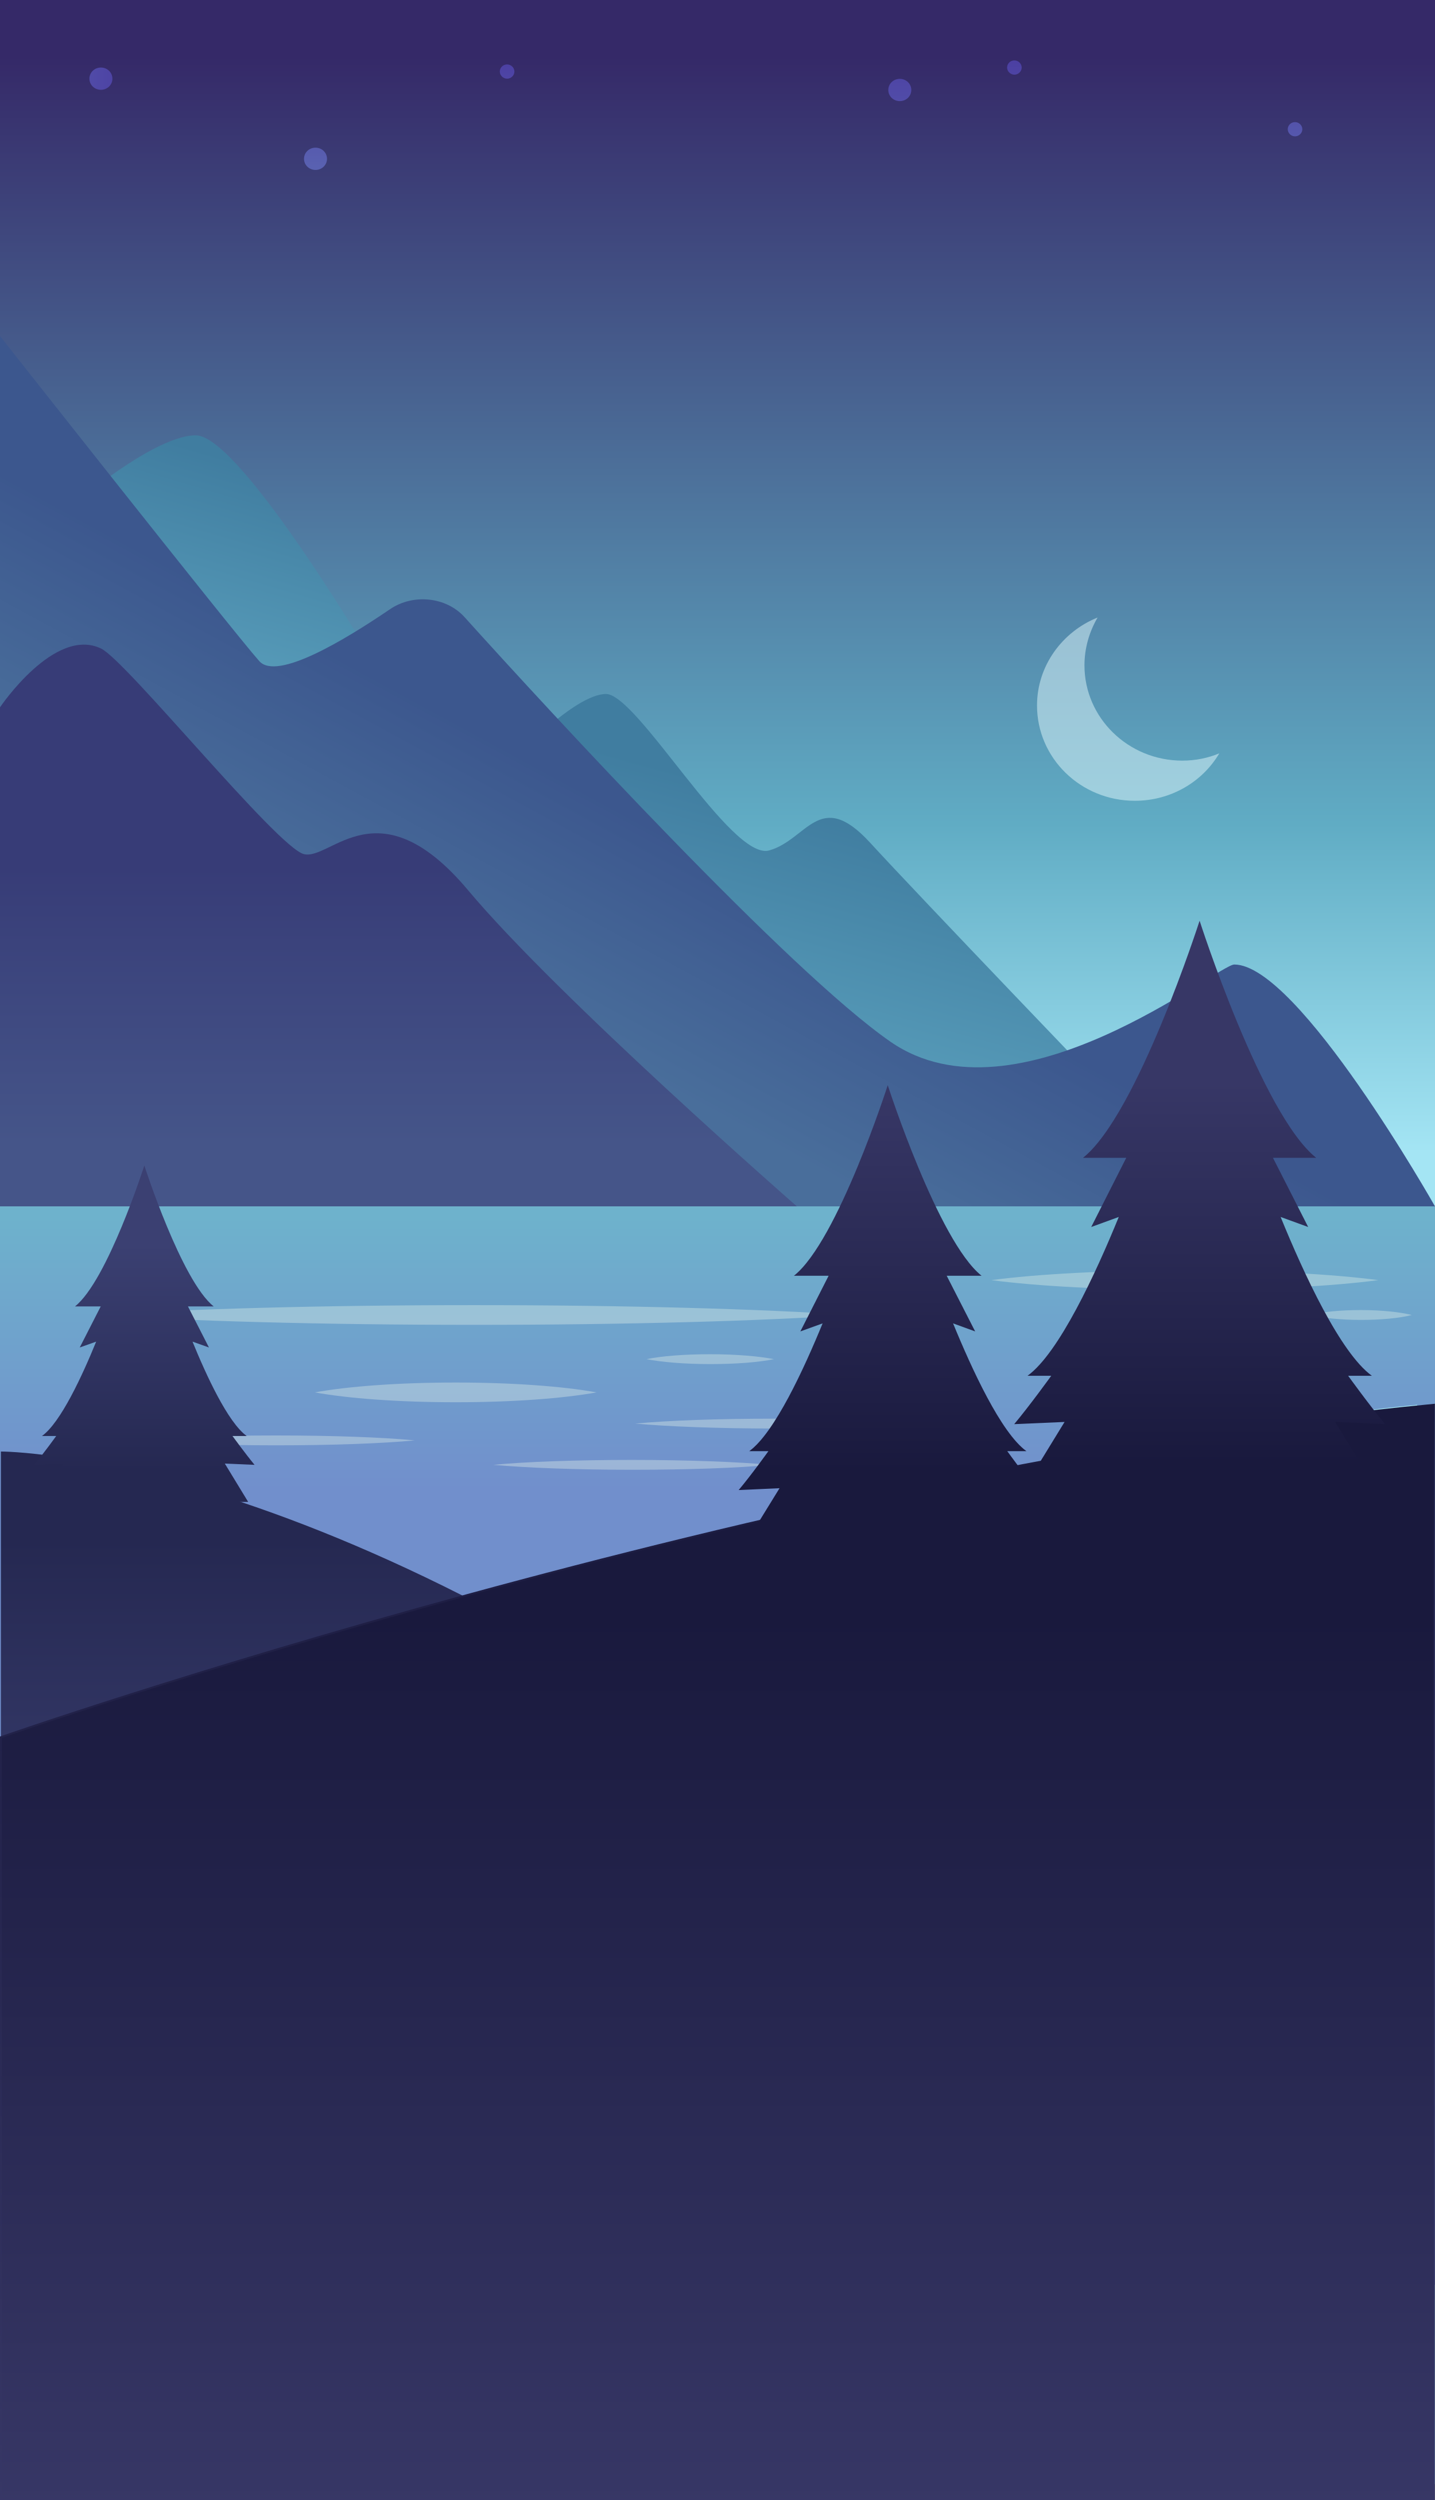 <?xml version="1.0" encoding="utf-8"?>
<!-- Generator: Adobe Illustrator 26.5.0, SVG Export Plug-In . SVG Version: 6.00 Build 0)  -->
<svg version="1.1" id="Calque_2_00000134247813877743299620000014654830975749983912_"
	 xmlns="http://www.w3.org/2000/svg" xmlns:xlink="http://www.w3.org/1999/xlink" x="0px" y="0px" viewBox="0 0 786.4 1369.7"
	 style="enable-background:new 0 0 786.4 1369.7;" xml:space="preserve">
<rect x="0" y="0" width="786.4" height="1369.7" fill="#808080" stroke="none"/>
<style type="text/css">
	.st0{fill:url(#SVGID_1_);}
	.st1{fill:url(#SVGID_00000181048027700080740950000008935772434153537724_);}
	.st2{fill:url(#SVGID_00000100380154080069378540000011511814680112209072_);}
	.st3{fill:url(#SVGID_00000116928856132104047650000014480448845742202555_);}
	.st4{fill:url(#SVGID_00000100348619567407951030000014425719294632158360_);}
	.st5{opacity:0.5;fill:#E0F9FC;enable-background:new    ;}
	.st6{fill:url(#SVGID_00000165935131032584374460000013336444699208895649_);}
	.st7{fill:url(#SVGID_00000183209354080880413240000009822374459065436323_);}
	.st8{fill:url(#SVGID_00000109000687564893932350000015114468524324704677_);}
	.st9{fill:url(#SVGID_00000096772999242268898620000011649133570678410369_);}
	.st10{fill:url(#SVGID_00000044143052078086295620000008785592929434572929_);}
	.st11{fill:url(#SVGID_00000138535804368164233970000005047593064275463344_);}
	.st12{fill:url(#SVGID_00000123432026510412501010000014161491870735995803_);}
	.st13{fill:url(#SVGID_00000173867338604789124220000006528693036022750126_);}
	.st14{fill:url(#SVGID_00000163059171671698567400000010521902466781884604_);}
	.st15{fill:url(#SVGID_00000097458086830292823920000018076593922923756956_);}
	.st16{fill:url(#SVGID_00000074416087604551370050000006352216765184278700_);}
	.st17{fill:url(#SVGID_00000025425084213472262800000002369720337871868548_);}
	.st18{fill:url(#SVGID_00000096757457307442673190000003595486249528997510_);}
	.st19{fill:url(#SVGID_00000021809666257017322870000008267816177827449009_);}
	.st20{fill:url(#SVGID_00000082344938619506576770000017748125043992820864_);}
	.st21{fill:url(#SVGID_00000173863299682642615310000000545143207630646442_);}
	.st22{fill:url(#SVGID_00000084501826552247772360000005764453263368625287_);}
	.st23{fill:url(#SVGID_00000171683085386612332370000010480484377597867446_);}
	
		.st24{fill:url(#SVGID_00000057134345713287572930000009462148149485807764_);stroke:url(#SVGID_00000119095166527845264260000002050307626423165352_);stroke-width:1.05;stroke-miterlimit:10;}
	.st25{fill:url(#SVGID_00000059289510301859668220000001793971931605048199_);}
	.st26{fill:url(#SVGID_00000075855398902384968950000004936310851526314635_);}
</style>
<g id="Layer_1">
	<g>
		
			<linearGradient id="SVGID_1_" gradientUnits="userSpaceOnUse" x1="393.2" y1="105.54" x2="393.2" y2="-495.36" gradientTransform="matrix(1 0 0 1 0 526)">
			<stop  offset="0" style="stop-color:#A4E5F4"/>
			<stop  offset="0.3" style="stop-color:#60ACC4"/>
			<stop  offset="1" style="stop-color:#352968"/>
		</linearGradient>
		<rect y="0" class="st0" width="786.4" height="1360.9"/>
		<g>
			
				<linearGradient id="SVGID_00000139295645396877688460000015441276542616644773_" gradientUnits="userSpaceOnUse" x1="432.411" y1="39.395" x2="464.782" y2="-77.844" gradientTransform="matrix(1 0 0 1 0 526)">
				<stop  offset="0" style="stop-color:#5599B7"/>
				<stop  offset="1" style="stop-color:#407DA0"/>
			</linearGradient>
			<path style="fill:url(#SVGID_00000139295645396877688460000015441276542616644773_);" d="M281.9,415.7c0,0,33-35.5,50.2-35.5
				s68.6,91.5,89.4,85.7c20.8-5.8,27.6-34.2,55-4.6c27.2,29.7,136.8,143.8,136.8,143.8L471.2,637L281.9,415.7L281.9,415.7z"/>
			
				<linearGradient id="SVGID_00000178920434009800972770000001656654174323926674_" gradientUnits="userSpaceOnUse" x1="109.443" y1="-171.666" x2="138.705" y2="-271.28" gradientTransform="matrix(1 0 0 1 0 526)">
				<stop  offset="0" style="stop-color:#5599B7"/>
				<stop  offset="1" style="stop-color:#407DA0"/>
			</linearGradient>
			<path style="fill:url(#SVGID_00000178920434009800972770000001656654174323926674_);" d="M26,288.5c0,0,54.9-50,81.3-50
				c25,0,100.9,129.8,100.9,129.8L90.3,438.1L26,288.5L26,288.5z"/>
			
				<linearGradient id="SVGID_00000087370669508544821750000015478298071386853268_" gradientUnits="userSpaceOnUse" x1="313.838" y1="42.661" x2="372.486" y2="-65.351" gradientTransform="matrix(1 0 0 1 0 526)">
				<stop  offset="0" style="stop-color:#496E9B"/>
				<stop  offset="1" style="stop-color:#3C578E"/>
			</linearGradient>
			<path style="fill:url(#SVGID_00000087370669508544821750000015478298071386853268_);" d="M786.4,660.9c0,0-74.9-132.5-110-132.5
				c-8.9,0-119.2,90.2-188.4,42.3C432.2,532,302.4,391.1,254.5,338c-10-11-28-12.9-40.7-4.3c-24.7,16.8-62,39.4-71.7,28.5
				C127.4,345.7,0,184.1,0,184.1v476.8H786.4z"/>
			
				<linearGradient id="SVGID_00000118385161516016967880000015089260868200753303_" gradientUnits="userSpaceOnUse" x1="218.302" y1="-50.83" x2="218.302" y2="100.47" gradientTransform="matrix(1 0 0 1 0 526)">
				<stop  offset="0" style="stop-color:#373C77"/>
				<stop  offset="1" style="stop-color:#455589"/>
			</linearGradient>
			<path style="fill:url(#SVGID_00000118385161516016967880000015089260868200753303_);" d="M0,387.5c0,0,29.9-44.5,55.4-32.2
				c13.8,6.6,96.4,108.8,111.1,112.6c14.7,3.8,40.9-38.8,90.1,19.9s180.1,173.1,180.1,173.1H0V387.5z"/>
		</g>
		<path class="st5" d="M647.9,416.7c-29.6,0-53.6-23.4-53.6-52.2c0-9.5,2.7-18.5,7.2-26.2c-19.4,7.8-33.2,26.5-33.2,48.2
			c0,28.8,23.9,52.2,53.6,52.2c19.8,0,37.1-10.4,46.3-26C662,415.3,655.1,416.7,647.9,416.7z"/>
		
			<linearGradient id="SVGID_00000172401495988155422580000005699975508072758940_" gradientUnits="userSpaceOnUse" x1="393.2" y1="140.67" x2="393.2" y2="290.09" gradientTransform="matrix(1 0 0 1 0 526)">
			<stop  offset="0" style="stop-color:#6EB2CC"/>
			<stop  offset="1" style="stop-color:#718FCC"/>
		</linearGradient>
		<rect y="660.9" style="fill:url(#SVGID_00000172401495988155422580000005699975508072758940_);" width="786.4" height="590.8"/>
		<g>
			
				<linearGradient id="SVGID_00000154400869964005695700000013292657392834292400_" gradientUnits="userSpaceOnUse" x1="-549.134" y1="-482.9" x2="68.162" y2="-482.9" gradientTransform="matrix(1 0 0 1 0 526)">
				<stop  offset="0" style="stop-color:#CCF4FA"/>
				<stop  offset="0" style="stop-color:#CCF4FA"/>
				<stop  offset="0.1" style="stop-color:#C2F0F7"/>
				<stop  offset="0.25" style="stop-color:#A8E5EF"/>
				<stop  offset="0.4" style="stop-color:#8ADAE6"/>
				<stop  offset="0.47" style="stop-color:#87D2E2"/>
				<stop  offset="0.58" style="stop-color:#7EBDD9"/>
				<stop  offset="0.72" style="stop-color:#719CCB"/>
				<stop  offset="0.87" style="stop-color:#5E6DB6"/>
				<stop  offset="1" style="stop-color:#4C40A3"/>
			</linearGradient>
			<path style="fill:url(#SVGID_00000154400869964005695700000013292657392834292400_);" d="M55.3,37c-3.5,0-6.3,2.7-6.3,6.1
				s2.8,6.1,6.3,6.1c3.5,0,6.3-2.7,6.3-6.1S58.8,37,55.3,37z"/>
			
				<linearGradient id="SVGID_00000030449150267896999830000000327905513942536595_" gradientUnits="userSpaceOnUse" x1="-1452.378" y1="-306.125" x2="-1451.358" y2="-306.125" gradientTransform="matrix(3.609095e-14 -589.41 -589.41 -3.609095e-14 -180260.109 -855410.562)">
				<stop  offset="0" style="stop-color:#CCF4FA"/>
				<stop  offset="0" style="stop-color:#CCF4FA"/>
				<stop  offset="0.1" style="stop-color:#C2F0F7"/>
				<stop  offset="0.25" style="stop-color:#A8E5EF"/>
				<stop  offset="0.4" style="stop-color:#8ADAE6"/>
				<stop  offset="0.47" style="stop-color:#87D2E2"/>
				<stop  offset="0.58" style="stop-color:#7EBDD9"/>
				<stop  offset="0.72" style="stop-color:#719CCB"/>
				<stop  offset="0.87" style="stop-color:#5E6DB6"/>
				<stop  offset="1" style="stop-color:#4C40A3"/>
			</linearGradient>
			<path style="fill:url(#SVGID_00000030449150267896999830000000327905513942536595_);" d="M172.9,80.9c-3.5,0-6.3,2.7-6.3,6.1
				s2.8,6.1,6.3,6.1s6.3-2.7,6.3-6.1S176.4,80.9,172.9,80.9"/>
			
				<linearGradient id="SVGID_00000155115626266668512620000007467423416489639067_" gradientUnits="userSpaceOnUse" x1="-1452.378" y1="-306.668" x2="-1451.358" y2="-306.668" gradientTransform="matrix(3.609095e-14 -589.41 -589.41 -3.609095e-14 -180260.109 -855410.562)">
				<stop  offset="0" style="stop-color:#CCF4FA"/>
				<stop  offset="0" style="stop-color:#CCF4FA"/>
				<stop  offset="0.1" style="stop-color:#C2F0F7"/>
				<stop  offset="0.25" style="stop-color:#A8E5EF"/>
				<stop  offset="0.4" style="stop-color:#8ADAE6"/>
				<stop  offset="0.47" style="stop-color:#87D2E2"/>
				<stop  offset="0.58" style="stop-color:#7EBDD9"/>
				<stop  offset="0.72" style="stop-color:#719CCB"/>
				<stop  offset="0.87" style="stop-color:#5E6DB6"/>
				<stop  offset="1" style="stop-color:#4C40A3"/>
			</linearGradient>
			<path style="fill:url(#SVGID_00000155115626266668512620000007467423416489639067_);" d="M493.1,43.2c-3.5,0-6.3,2.7-6.3,6.1
				s2.8,6.1,6.3,6.1c3.5,0,6.3-2.7,6.3-6.1S496.6,43.2,493.1,43.2"/>
			
				<linearGradient id="SVGID_00000161592605770459018420000004146662177891475636_" gradientUnits="userSpaceOnUse" x1="-1452.378" y1="-307.036" x2="-1451.358" y2="-307.036" gradientTransform="matrix(3.609095e-14 -589.41 -589.41 -3.609095e-14 -180260.109 -855410.562)">
				<stop  offset="0" style="stop-color:#CCF4FA"/>
				<stop  offset="0" style="stop-color:#CCF4FA"/>
				<stop  offset="0.1" style="stop-color:#C2F0F7"/>
				<stop  offset="0.25" style="stop-color:#A8E5EF"/>
				<stop  offset="0.4" style="stop-color:#8ADAE6"/>
				<stop  offset="0.47" style="stop-color:#87D2E2"/>
				<stop  offset="0.58" style="stop-color:#7EBDD9"/>
				<stop  offset="0.72" style="stop-color:#719CCB"/>
				<stop  offset="0.87" style="stop-color:#5E6DB6"/>
				<stop  offset="1" style="stop-color:#4C40A3"/>
			</linearGradient>
			<path style="fill:url(#SVGID_00000161592605770459018420000004146662177891475636_);" d="M709.7,66.9c-2.3,0-4,1.8-4,3.9
				s1.8,3.9,4,3.9s4-1.8,4-3.9S711.9,66.9,709.7,66.9"/>
			
				<linearGradient id="SVGID_00000114765137737350820870000014540329689394675587_" gradientUnits="userSpaceOnUse" x1="-1452.378" y1="-306.303" x2="-1451.358" y2="-306.303" gradientTransform="matrix(3.609095e-14 -589.41 -589.41 -3.609095e-14 -180260.109 -855410.562)">
				<stop  offset="0" style="stop-color:#CCF4FA"/>
				<stop  offset="0" style="stop-color:#CCF4FA"/>
				<stop  offset="0.1" style="stop-color:#C2F0F7"/>
				<stop  offset="0.25" style="stop-color:#A8E5EF"/>
				<stop  offset="0.4" style="stop-color:#8ADAE6"/>
				<stop  offset="0.47" style="stop-color:#87D2E2"/>
				<stop  offset="0.58" style="stop-color:#7EBDD9"/>
				<stop  offset="0.72" style="stop-color:#719CCB"/>
				<stop  offset="0.87" style="stop-color:#5E6DB6"/>
				<stop  offset="1" style="stop-color:#4C40A3"/>
			</linearGradient>
			<path style="fill:url(#SVGID_00000114765137737350820870000014540329689394675587_);" d="M277.9,35.3c-2.3,0-4,1.8-4,3.9
				s1.8,3.9,4,3.9s4-1.8,4-3.9S280.1,35.3,277.9,35.3"/>
			
				<linearGradient id="SVGID_00000181069009334026590180000000602710168912938943_" gradientUnits="userSpaceOnUse" x1="-1452.378" y1="-306.774" x2="-1451.358" y2="-306.774" gradientTransform="matrix(3.609095e-14 -589.41 -589.41 -3.609095e-14 -180260.109 -855410.562)">
				<stop  offset="0" style="stop-color:#CCF4FA"/>
				<stop  offset="0" style="stop-color:#CCF4FA"/>
				<stop  offset="0.1" style="stop-color:#C2F0F7"/>
				<stop  offset="0.25" style="stop-color:#A8E5EF"/>
				<stop  offset="0.4" style="stop-color:#8ADAE6"/>
				<stop  offset="0.47" style="stop-color:#87D2E2"/>
				<stop  offset="0.58" style="stop-color:#7EBDD9"/>
				<stop  offset="0.72" style="stop-color:#719CCB"/>
				<stop  offset="0.87" style="stop-color:#5E6DB6"/>
				<stop  offset="1" style="stop-color:#4C40A3"/>
			</linearGradient>
			<path style="fill:url(#SVGID_00000181069009334026590180000000602710168912938943_);" d="M555.9,33.1c-2.3,0-4,1.8-4,3.9
				s1.8,3.9,4,3.9c2.2,0,4-1.8,4-3.9S558.1,33.1,555.9,33.1"/>
		</g>
		<g>
			
				<linearGradient id="SVGID_00000070797717027905019340000005258091658921030019_" gradientUnits="userSpaceOnUse" x1="-1454.122" y1="-285.583" x2="-1453.102" y2="-285.583" gradientTransform="matrix(9.440190e-15 154.17 154.17 -9.440190e-15 44288.074 224863.281)">
				<stop  offset="0" style="stop-color:#9AC8D7"/>
				<stop  offset="0" style="stop-color:#9AC8D7"/>
				<stop  offset="1" style="stop-color:#9CB0D7"/>
			</linearGradient>
			<path style="fill:url(#SVGID_00000070797717027905019340000005258091658921030019_);" d="M259.8,715c-83.4,0-157.8,2.1-205.9,5.4
				c48.1,3.3,122.4,5.4,205.9,5.4s157.7-2.1,205.9-5.4C417.5,717.1,343.2,715,259.8,715"/>
			
				<linearGradient id="SVGID_00000105394758465172709720000011004518661140628898_" gradientUnits="userSpaceOnUse" x1="-1454.122" y1="-285.648" x2="-1453.102" y2="-285.648" gradientTransform="matrix(9.440190e-15 154.17 154.17 -9.440190e-15 44288.074 224863.281)">
				<stop  offset="0" style="stop-color:#9AC8D7"/>
				<stop  offset="0" style="stop-color:#9AC8D7"/>
				<stop  offset="1" style="stop-color:#9CB0D7"/>
			</linearGradient>
			<path style="fill:url(#SVGID_00000105394758465172709720000011004518661140628898_);" d="M249.7,757.4c-31.2,0-59.1,2.1-77.2,5.4
				c18.1,3.3,45.8,5.4,77.2,5.4s59.1-2.1,77.2-5.4C308.8,759.5,281,757.4,249.7,757.4"/>
			
				<linearGradient id="SVGID_00000118368875727638665710000015806648209536901788_" gradientUnits="userSpaceOnUse" x1="-1454.122" y1="-283.057" x2="-1453.102" y2="-283.057" gradientTransform="matrix(9.440190e-15 154.17 154.17 -9.440190e-15 44288.074 224863.281)">
				<stop  offset="0" style="stop-color:#9AC8D7"/>
				<stop  offset="0" style="stop-color:#9AC8D7"/>
				<stop  offset="1" style="stop-color:#9CB0D7"/>
			</linearGradient>
			<path style="fill:url(#SVGID_00000118368875727638665710000015806648209536901788_);" d="M649.3,695.9c-42.9,0-81.3,2.1-106,5.4
				c24.8,3.3,63.1,5.4,106,5.4s81.3-2.1,106-5.4C730.4,698,692.2,695.9,649.3,695.9"/>
			
				<linearGradient id="SVGID_00000144337704746538746510000017793558686209034654_" gradientUnits="userSpaceOnUse" x1="-1454.122" y1="-282.43" x2="-1453.102" y2="-282.43" gradientTransform="matrix(9.440190e-15 154.17 154.17 -9.440190e-15 44288.074 224863.281)">
				<stop  offset="0" style="stop-color:#9AC8D7"/>
				<stop  offset="0" style="stop-color:#9AC8D7"/>
				<stop  offset="1" style="stop-color:#9CB0D7"/>
			</linearGradient>
			<path style="fill:url(#SVGID_00000144337704746538746510000017793558686209034654_);" d="M745.8,717.7c-11.3,0-21.4,1-27.9,2.7
				c6.6,1.6,16.6,2.7,27.9,2.7c11.3,0,21.4-1,27.9-2.7C767.2,718.8,757.1,717.7,745.8,717.7"/>
			
				<linearGradient id="SVGID_00000177471262777090217930000001945812396212192924_" gradientUnits="userSpaceOnUse" x1="-1454.122" y1="-284.743" x2="-1453.102" y2="-284.743" gradientTransform="matrix(9.440190e-15 154.17 154.17 -9.440190e-15 44288.074 224863.281)">
				<stop  offset="0" style="stop-color:#9AC8D7"/>
				<stop  offset="0" style="stop-color:#9AC8D7"/>
				<stop  offset="1" style="stop-color:#9CB0D7"/>
			</linearGradient>
			<path style="fill:url(#SVGID_00000177471262777090217930000001945812396212192924_);" d="M389.2,741.9c-14.2,0-26.7,1-34.9,2.7
				c8.1,1.6,20.8,2.7,34.9,2.7c14.2,0,26.7-1,34.9-2.7C416.1,743,403.4,741.9,389.2,741.9"/>
			
				<linearGradient id="SVGID_00000162343931966464789350000017830448086187062156_" gradientUnits="userSpaceOnUse" x1="-1454.122" y1="-285.021" x2="-1453.102" y2="-285.021" gradientTransform="matrix(9.440190e-15 154.17 154.17 -9.440190e-15 44288.074 224863.281)">
				<stop  offset="0" style="stop-color:#9AC8D7"/>
				<stop  offset="0" style="stop-color:#9AC8D7"/>
				<stop  offset="1" style="stop-color:#9CB0D7"/>
			</linearGradient>
			<path style="fill:url(#SVGID_00000162343931966464789350000017830448086187062156_);" d="M346.4,799.8c-30.8,0-58.4,1-76.1,2.7
				c17.8,1.6,45.3,2.7,76.1,2.7s58.4-1,76.1-2.7C404.8,800.9,377.2,799.8,346.4,799.8"/>
			
				<linearGradient id="SVGID_00000038407926116636696630000009381512861777314723_" gradientUnits="userSpaceOnUse" x1="-1454.122" y1="-286.287" x2="-1453.102" y2="-286.287" gradientTransform="matrix(9.440190e-15 154.17 154.17 -9.440190e-15 44288.074 224863.281)">
				<stop  offset="0" style="stop-color:#9AC8D7"/>
				<stop  offset="0" style="stop-color:#9AC8D7"/>
				<stop  offset="1" style="stop-color:#9CB0D7"/>
			</linearGradient>
			<path style="fill:url(#SVGID_00000038407926116636696630000009381512861777314723_);" d="M151.2,786.4c-30.9,0-58.4,1-76.1,2.7
				c17.8,1.6,45.3,2.7,76.1,2.7s58.4-1,76.1-2.7C209.7,787.4,182.1,786.4,151.2,786.4"/>
			
				<linearGradient id="SVGID_00000088112491173122677520000005694309198554065550_" gradientUnits="userSpaceOnUse" x1="-1454.122" y1="-284.516" x2="-1453.102" y2="-284.516" gradientTransform="matrix(9.440190e-15 154.17 154.17 -9.440190e-15 44288.074 224863.281)">
				<stop  offset="0" style="stop-color:#9AC8D7"/>
				<stop  offset="0" style="stop-color:#9AC8D7"/>
				<stop  offset="1" style="stop-color:#9CB0D7"/>
			</linearGradient>
			<path style="fill:url(#SVGID_00000088112491173122677520000005694309198554065550_);" d="M424.2,777.2c-30.8,0-58.4,1-76.1,2.7
				c17.8,1.6,45.3,2.7,76.1,2.7s58.4-1,76.1-2.7C482.5,778.2,455.1,777.2,424.2,777.2"/>
		</g>
		
			<linearGradient id="SVGID_00000018915435300064928500000013088799979241212301_" gradientUnits="userSpaceOnUse" x1="349.169" y1="517.87" x2="349.169" y2="317.98" gradientTransform="matrix(1 0 0 1 0 526)">
			<stop  offset="0" style="stop-color:#3B4072"/>
			<stop  offset="1" style="stop-color:#252851"/>
		</linearGradient>
		<path style="fill:url(#SVGID_00000018915435300064928500000013088799979241212301_);" d="M0.5,795.2c0,0,194.5-1.1,482.3,228.9
			c282.9,226.1,205.3,336.3,205.3,336.3l-687.6-34V795.2z"/>
		
			<linearGradient id="SVGID_00000119820966303160087070000001562003371395208594_" gradientUnits="userSpaceOnUse" x1="79.102" y1="155.62" x2="79.102" y2="279.76" gradientTransform="matrix(1 0 0 1 0 526)">
			<stop  offset="0" style="stop-color:#3B4072"/>
			<stop  offset="1" style="stop-color:#252851"/>
		</linearGradient>
		<path style="fill:url(#SVGID_00000119820966303160087070000001562003371395208594_);" d="M34.9,801.8l-12.8,21h12.6
			c-1.4,3-3.1,6.1-4.9,9.5h98.5c-1.8-3.4-3.5-6.5-4.9-9.5H136l-12.8-21l16.3,0.7c-5.1-6.2-12.1-15.8-12.1-15.8h7.8
			c-10.3-7.4-22.2-33.3-29.7-51.7l9,3.2L103,715.7h14.1c-17.7-14.1-38-77.2-38-77.2s-20.2,63.1-38,77.2h14.1l-11.5,22.5l9-3.2
			c-7.5,18.4-19.4,44.3-29.7,51.7h7.8c0,0-6.9,9.6-12.1,15.8L34.9,801.8L34.9,801.8z"/>
		<g>
			
				<linearGradient id="SVGID_00000067236695200682196450000009359360411390911916_" gradientUnits="userSpaceOnUse" x1="393.8" y1="25.78" x2="393.8" y2="-640.37" gradientTransform="matrix(1 0 0 1 0 526)">
				<stop  offset="0" style="stop-color:#A4E5F4"/>
				<stop  offset="0.4" style="stop-color:#60ACC4"/>
				<stop  offset="1" style="stop-color:#352968"/>
			</linearGradient>
			<path style="fill:url(#SVGID_00000067236695200682196450000009359360411390911916_);" d="M11,1326.4c0,18.8,13.7,34,30.7,34
				h704.2c16.9,0,30.7-15.2,30.7-34V769.6c-355.8,34.5-765.5,246-765.5,246v310.8H11z"/>
			
				<linearGradient id="SVGID_00000139277747709674741180000012183406746457889723_" gradientUnits="userSpaceOnUse" x1="393.15" y1="847.093" x2="393.15" y2="359.721" gradientTransform="matrix(1 0 0 1 0 526)">
				<stop  offset="0" style="stop-color:#373766"/>
				<stop  offset="1" style="stop-color:#19193D"/>
			</linearGradient>
			
				<linearGradient id="SVGID_00000039129551163643255640000017637806649420902847_" gradientUnits="userSpaceOnUse" x1="393.15" y1="843.625" x2="393.15" y2="243.022" gradientTransform="matrix(1 0 0 1 0 526)">
				<stop  offset="0" style="stop-color:#373766"/>
				<stop  offset="1" style="stop-color:#19193D"/>
			</linearGradient>
			
				<path style="fill:url(#SVGID_00000139277747709674741180000012183406746457889723_);stroke:url(#SVGID_00000039129551163643255640000017637806649420902847_);stroke-width:1.05;stroke-miterlimit:10;" d="
				M0.5,1369.1L0.5,1369.1h785.3v0.5v-600c-365,35-785.3,182.1-785.3,182.1V1369.1z"/>
		</g>
		
			<linearGradient id="SVGID_00000118377499382907898070000011659544217349911977_" gradientUnits="userSpaceOnUse" x1="657.474" y1="67.05" x2="657.474" y2="275.89" gradientTransform="matrix(1 0 0 1 0 526)">
			<stop  offset="0" style="stop-color:#373766"/>
			<stop  offset="1" style="stop-color:#19193D"/>
		</linearGradient>
		<path style="fill:url(#SVGID_00000118377499382907898070000011659544217349911977_);" d="M583.4,779l-21.7,35.4H583
			c-2.5,5-5.1,10.3-8.3,16h165.7c-3.1-5.7-5.9-11-8.3-16h21.3L731.7,779l27.4,1.2c-8.7-10.4-20.3-26.5-20.3-26.5h13
			c-17.3-12.5-37.4-56.1-50-87l15.1,5.5l-19.3-37.9h23.7c-29.8-23.7-63.9-129.9-63.9-129.9s-34.1,106.2-63.9,129.9h23.7L598,672.2
			l15.1-5.5c-12.6,30.9-32.8,74.6-50,87h13c0,0-11.6,16.1-20.3,26.5L583.4,779L583.4,779z"/>
		
			<linearGradient id="SVGID_00000025410471136732004290000004410962187858663586_" gradientUnits="userSpaceOnUse" x1="486.582" y1="74.94" x2="486.582" y2="280.25" gradientTransform="matrix(1 0 0 1 0 526)">
			<stop  offset="0" style="stop-color:#373766"/>
			<stop  offset="1" style="stop-color:#19193D"/>
		</linearGradient>
		<path style="fill:url(#SVGID_00000025410471136732004290000004410962187858663586_);" d="M427.2,815.3l-17.5,28.4h17.1
			c-2,4-4.2,8.3-6.7,12.9h133.2c-2.5-4.5-4.7-8.9-6.7-12.9h17.1l-17.5-28.4l22.1,1c-7-8.4-16.3-21.3-16.3-21.3h10.5
			c-13.9-10-30-45.1-40.2-70l12.1,4.4l-15.6-30.5h19.1c-23.9-19.1-51.4-104.4-51.4-104.4s-27.4,85.4-51.4,104.4h19l-15.5,30.5
			l12.2-4.4c-10.2,24.9-26.3,59.9-40.2,70h10.5c0,0-9.3,13-16.3,21.3L427.2,815.3L427.2,815.3z"/>
	</g>
</g>
</svg>
